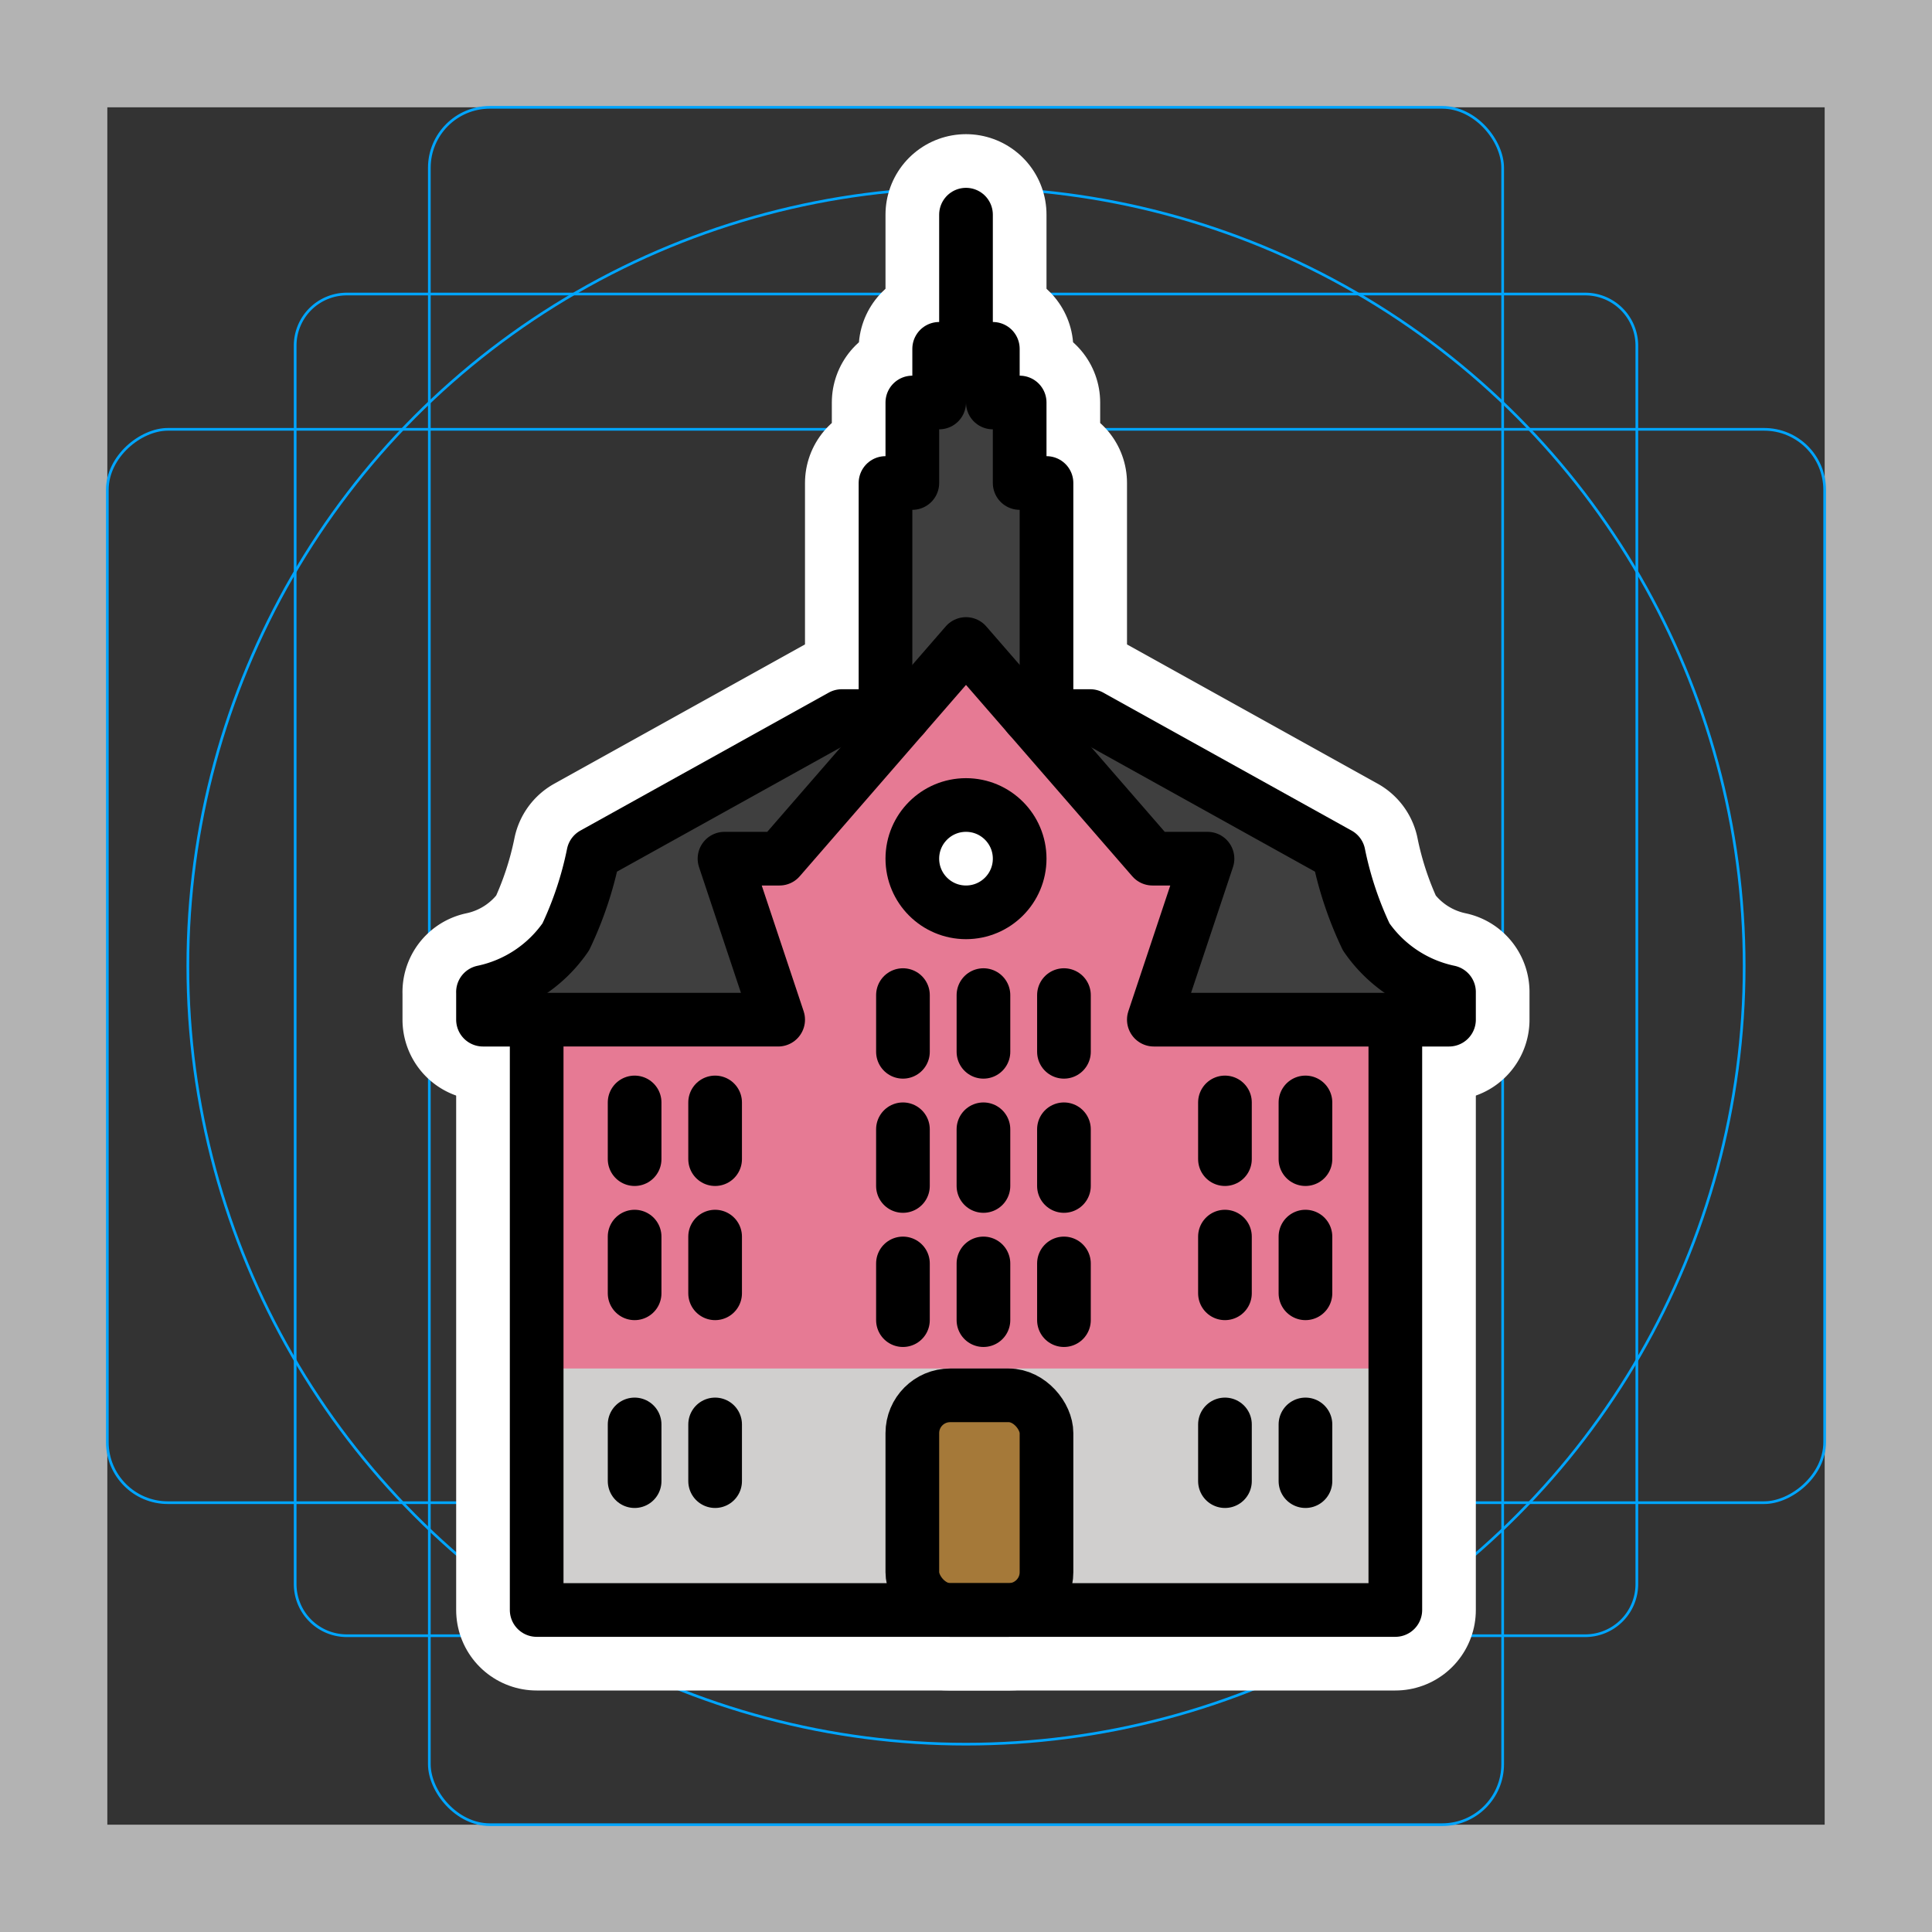 <svg viewBox="0 0 72 72" xmlns="http://www.w3.org/2000/svg">
  <rect x="0" y="0" width="72" height="72" fill="#333333" stroke="none"/>
  <path fill="#b3b3b3" d="M68 4v64H4V4h64m4-4H0v72h72V0z"/>
  <path fill="none" stroke="#00a5ff" stroke-miterlimit="10" stroke-width="0.1" d="M12.923 10.958h46.154A1.923 1.923 0 0161 12.881v46.154a1.923 1.923 0 01-1.923 1.923H12.923A1.923 1.923 0 0111 59.035V12.881a1.923 1.923 0 011.923-1.923z"/>
  <rect x="16" y="4" rx="2.254" width="40" height="64" fill="none" stroke="#00a5ff" stroke-miterlimit="10" stroke-width="0.1"/>
  <rect x="16" y="4" rx="2.254" width="40" height="64" transform="rotate(90 36 36)" fill="none" stroke="#00a5ff" stroke-miterlimit="10" stroke-width="0.1"/>
  <circle cx="36" cy="36" r="29" fill="none" stroke="#00a5ff" stroke-miterlimit="10" stroke-width="0.1"/>
  <g fill="none" stroke="#fff" stroke-linecap="round" stroke-linejoin="round" stroke-miterlimit="10" stroke-width="6">
    <path d="M39 26v-8h-1v-3h-1v-2h-2v2h-1v3h-1v8"/>
    <rect x="34" y="52" rx="1.409" width="5" height="8"/>
    <path d="M36 8v5m-2.35 29.085v2.113m3-2.113v2.113m3-2.113v2.113m-6 2.887v2.113m3-2.113v2.113m3-2.113v2.113m-16-8.113v2.113m3-2.113v2.113m-3 2.887v2.113m3-2.113v2.113m19-7.113v2.113m3-2.113v2.113m-3 2.887v2.113m3-2.113v2.113m-15-11.113v2.113m3-2.113v2.113m3-2.113v2.113m-16 13.887v2.113m3-2.113v2.113m19-2.113v2.113m3-2.113v2.113M43 38l2-6h-2.049l-3.475-4L36 24l-3.476 4-3.475 4H27l2 6h-9v22h32V38h-9z"/>
    <circle cx="36" cy="32" r="2"/>
    <path d="M33.666 26.686h-2.295l-9.258 5.143a13.341 13.341 0 01-1.028 3.085 4.99 4.99 0 01-3.086 2.057H18V38h2m32 0h2v-1.029a4.99 4.99 0 01-3.086-2.057 13.344 13.344 0 01-1.028-3.085l-9.257-5.143h-2.295"/>
  </g>
  <path fill="#3f3f3f" d="M38 18v-3h-1v-2h-2v2h-1v3h-1v8h6v-8h-1zM20 38h9v-6h.049l3.475-4 1.142-1.314h-2.295l-9.258 5.143a13.341 13.341 0 01-1.028 3.085 4.99 4.99 0 01-3.086 2.057H18V38zm30.914-3.086a13.344 13.344 0 01-1.028-3.085l-9.257-5.143h-2.295L39.476 28l3.475 4H43v6h11v-1.029a4.99 4.99 0 01-3.086-2.057z"/>
  <path fill="#e67a94" d="M43 38l2-6h-2.049l-3.475-4L36 24l-3.476 4-3.475 4H27l2 6h-9v22h32V38h-9z"/>
  <path fill="#d0cfce" d="M20 51h32v10H20z"/>
  <circle cx="36" cy="32" r="2" fill="#fff"/>
  <rect x="34" y="52" rx="1.409" width="5" height="8" fill="#a57939"/>
  <g fill="none" stroke="#000" stroke-width="2">
    <path stroke-linecap="round" stroke-linejoin="round" d="M39 26v-8h-1v-3h-1v-2h-2v2h-1v3h-1v8"/>
    <rect x="34" y="52" rx="1.409" width="5" height="8" stroke-linecap="round" stroke-linejoin="round"/>
    <path stroke-linecap="round" stroke-linejoin="round" d="M36 8v5m-2.35 29.085v2.113m3-2.113v2.113m3-2.113v2.113m-6 2.887v2.113m3-2.113v2.113m3-2.113v2.113m-16-8.113v2.113m3-2.113v2.113m-3 2.887v2.113m3-2.113v2.113m19-7.113v2.113m3-2.113v2.113m-3 2.887v2.113m3-2.113v2.113m-15-11.113v2.113m3-2.113v2.113m3-2.113v2.113m-16 13.887v2.113m3-2.113v2.113m19-2.113v2.113m3-2.113v2.113M43 38l2-6h-2.049l-3.475-4L36 24l-3.476 4-3.475 4H27l2 6h-9v22h32V38h-9z"/>
    <circle cx="36" cy="32" r="2" stroke-miterlimit="10"/>
    <path stroke-linecap="round" stroke-linejoin="round" d="M33.666 26.686h-2.295l-9.258 5.143a13.341 13.341 0 01-1.028 3.085 4.99 4.99 0 01-3.086 2.057H18V38h2m32 0h2v-1.029a4.99 4.99 0 01-3.086-2.057 13.344 13.344 0 01-1.028-3.085l-9.257-5.143h-2.295"/>
  </g>
</svg>
